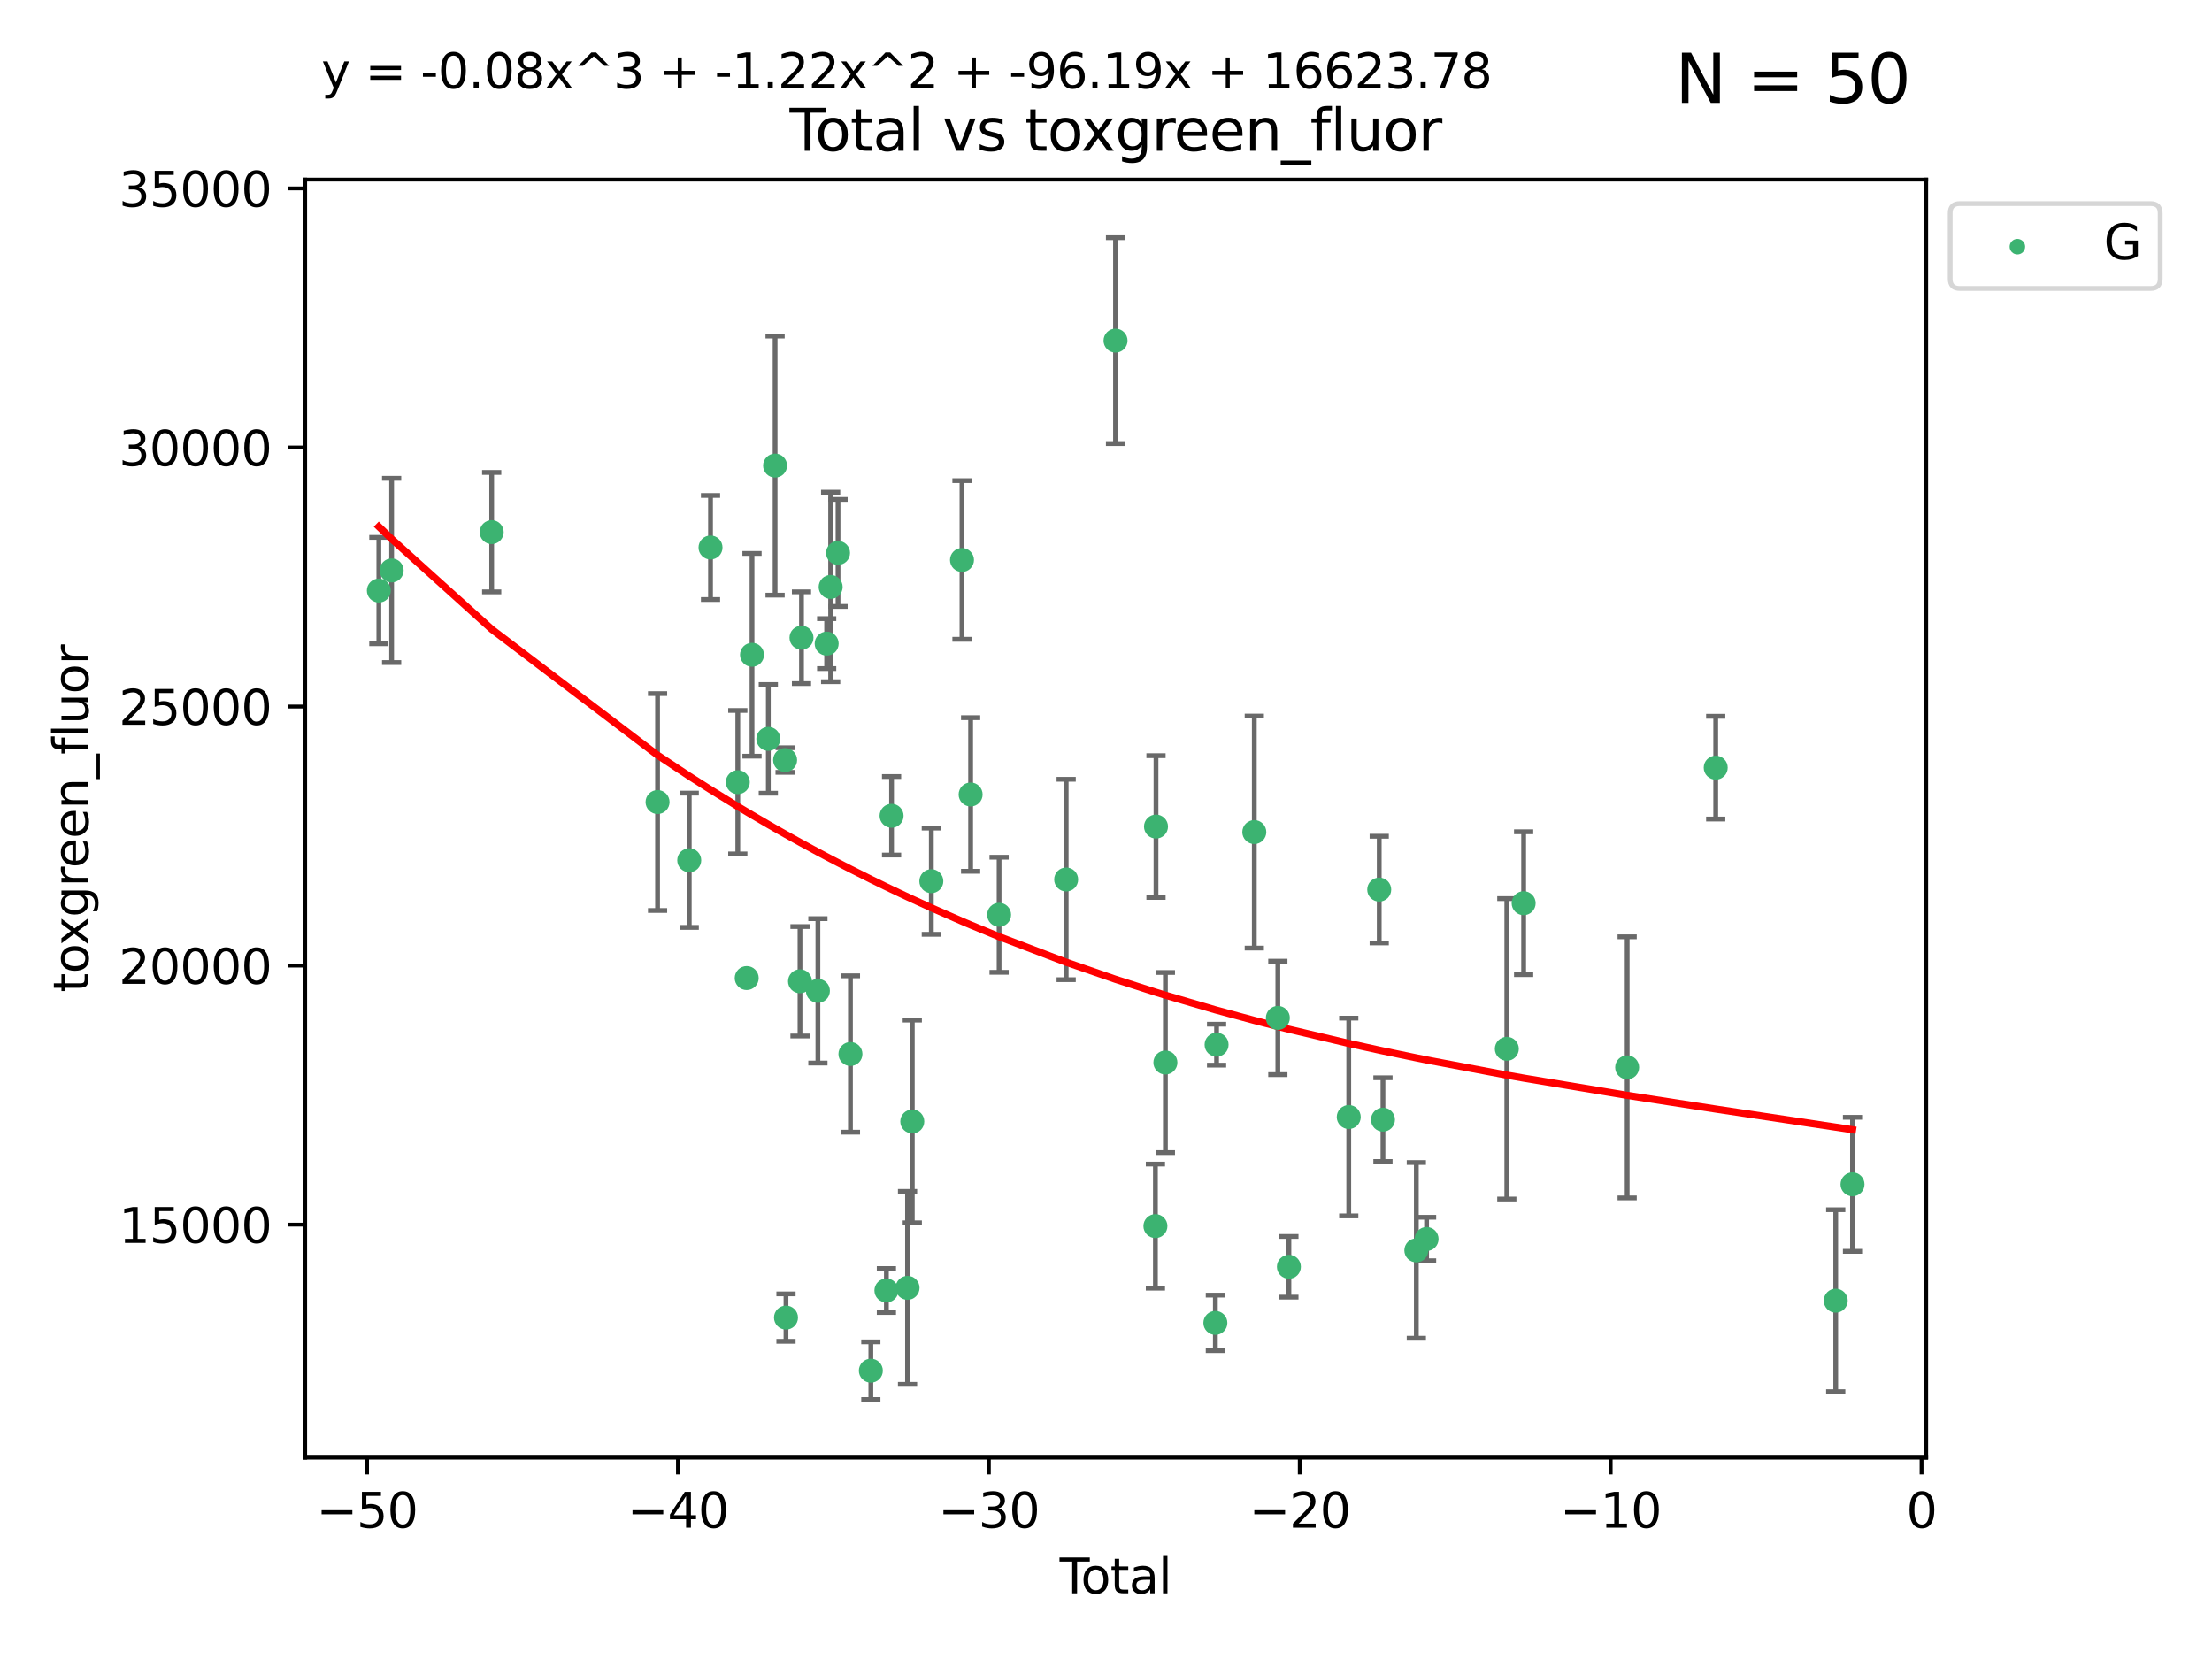<?xml version="1.0" encoding="utf-8" standalone="no"?>
<!DOCTYPE svg PUBLIC "-//W3C//DTD SVG 1.1//EN"
  "http://www.w3.org/Graphics/SVG/1.1/DTD/svg11.dtd">
<svg xmlns:xlink="http://www.w3.org/1999/xlink" width="460.8pt" height="345.6pt" viewBox="0 0 460.8 345.6" xmlns="http://www.w3.org/2000/svg" version="1.1">
 <defs>
  <style type="text/css">*{stroke-linejoin: round; stroke-linecap: butt}</style>
 </defs>
 <g id="figure_1">
  <g id="patch_1">
   <path d="M 0 345.6 
L 460.8 345.6 
L 460.8 0 
L 0 0 
z
" style="fill: #ffffff"/>
  </g>
  <g id="axes_1">
   <g id="patch_2">
    <path d="M 63.571 303.64 
L 401.26 303.64 
L 401.26 37.411 
L 63.571 37.411 
z
" style="fill: #ffffff"/>
   </g>
   <g id="PathCollection_1">
    <defs>
     <path id="me86e39d523" d="M 0 1.118 
C 0.297 1.118 0.581 1 0.791 0.791 
C 1 0.581 1.118 0.297 1.118 0 
C 1.118 -0.297 1 -0.581 0.791 -0.791 
C 0.581 -1 0.297 -1.118 0 -1.118 
C -0.297 -1.118 -0.581 -1 -0.791 -0.791 
C -1 -0.581 -1.118 -0.297 -1.118 0 
C -1.118 0.297 -1 0.581 -0.791 0.791 
C -0.581 1 -0.297 1.118 0 1.118 
z
" style="stroke: #3cb371"/>
    </defs>
    <g clip-path="url(#pab57189015)">
     <use xlink:href="#me86e39d523" x="78.921" y="123.023" style="fill: #3cb371; stroke: #3cb371"/>
     <use xlink:href="#me86e39d523" x="81.585" y="118.831" style="fill: #3cb371; stroke: #3cb371"/>
     <use xlink:href="#me86e39d523" x="102.426" y="110.856" style="fill: #3cb371; stroke: #3cb371"/>
     <use xlink:href="#me86e39d523" x="136.981" y="167.08" style="fill: #3cb371; stroke: #3cb371"/>
     <use xlink:href="#me86e39d523" x="143.58" y="179.208" style="fill: #3cb371; stroke: #3cb371"/>
     <use xlink:href="#me86e39d523" x="148.013" y="114.055" style="fill: #3cb371; stroke: #3cb371"/>
     <use xlink:href="#me86e39d523" x="153.697" y="162.945" style="fill: #3cb371; stroke: #3cb371"/>
     <use xlink:href="#me86e39d523" x="155.551" y="203.747" style="fill: #3cb371; stroke: #3cb371"/>
     <use xlink:href="#me86e39d523" x="156.656" y="136.406" style="fill: #3cb371; stroke: #3cb371"/>
     <use xlink:href="#me86e39d523" x="160.055" y="153.921" style="fill: #3cb371; stroke: #3cb371"/>
     <use xlink:href="#me86e39d523" x="161.465" y="96.991" style="fill: #3cb371; stroke: #3cb371"/>
     <use xlink:href="#me86e39d523" x="163.55" y="158.331" style="fill: #3cb371; stroke: #3cb371"/>
     <use xlink:href="#me86e39d523" x="163.736" y="274.48" style="fill: #3cb371; stroke: #3cb371"/>
     <use xlink:href="#me86e39d523" x="166.655" y="204.42" style="fill: #3cb371; stroke: #3cb371"/>
     <use xlink:href="#me86e39d523" x="166.964" y="132.847" style="fill: #3cb371; stroke: #3cb371"/>
     <use xlink:href="#me86e39d523" x="170.383" y="206.413" style="fill: #3cb371; stroke: #3cb371"/>
     <use xlink:href="#me86e39d523" x="172.208" y="134.076" style="fill: #3cb371; stroke: #3cb371"/>
     <use xlink:href="#me86e39d523" x="173.039" y="122.267" style="fill: #3cb371; stroke: #3cb371"/>
     <use xlink:href="#me86e39d523" x="174.578" y="115.186" style="fill: #3cb371; stroke: #3cb371"/>
     <use xlink:href="#me86e39d523" x="177.162" y="219.568" style="fill: #3cb371; stroke: #3cb371"/>
     <use xlink:href="#me86e39d523" x="181.412" y="285.537" style="fill: #3cb371; stroke: #3cb371"/>
     <use xlink:href="#me86e39d523" x="184.653" y="268.835" style="fill: #3cb371; stroke: #3cb371"/>
     <use xlink:href="#me86e39d523" x="185.73" y="169.942" style="fill: #3cb371; stroke: #3cb371"/>
     <use xlink:href="#me86e39d523" x="189.057" y="268.285" style="fill: #3cb371; stroke: #3cb371"/>
     <use xlink:href="#me86e39d523" x="190.045" y="233.62" style="fill: #3cb371; stroke: #3cb371"/>
     <use xlink:href="#me86e39d523" x="194.01" y="183.568" style="fill: #3cb371; stroke: #3cb371"/>
     <use xlink:href="#me86e39d523" x="200.398" y="116.655" style="fill: #3cb371; stroke: #3cb371"/>
     <use xlink:href="#me86e39d523" x="202.198" y="165.506" style="fill: #3cb371; stroke: #3cb371"/>
     <use xlink:href="#me86e39d523" x="208.13" y="190.563" style="fill: #3cb371; stroke: #3cb371"/>
     <use xlink:href="#me86e39d523" x="222.101" y="183.214" style="fill: #3cb371; stroke: #3cb371"/>
     <use xlink:href="#me86e39d523" x="232.384" y="70.96" style="fill: #3cb371; stroke: #3cb371"/>
     <use xlink:href="#me86e39d523" x="240.693" y="255.42" style="fill: #3cb371; stroke: #3cb371"/>
     <use xlink:href="#me86e39d523" x="240.814" y="172.188" style="fill: #3cb371; stroke: #3cb371"/>
     <use xlink:href="#me86e39d523" x="242.772" y="221.343" style="fill: #3cb371; stroke: #3cb371"/>
     <use xlink:href="#me86e39d523" x="253.181" y="275.581" style="fill: #3cb371; stroke: #3cb371"/>
     <use xlink:href="#me86e39d523" x="253.434" y="217.627" style="fill: #3cb371; stroke: #3cb371"/>
     <use xlink:href="#me86e39d523" x="261.293" y="173.334" style="fill: #3cb371; stroke: #3cb371"/>
     <use xlink:href="#me86e39d523" x="266.199" y="212.048" style="fill: #3cb371; stroke: #3cb371"/>
     <use xlink:href="#me86e39d523" x="268.5" y="263.898" style="fill: #3cb371; stroke: #3cb371"/>
     <use xlink:href="#me86e39d523" x="280.97" y="232.694" style="fill: #3cb371; stroke: #3cb371"/>
     <use xlink:href="#me86e39d523" x="287.318" y="185.317" style="fill: #3cb371; stroke: #3cb371"/>
     <use xlink:href="#me86e39d523" x="288.097" y="233.243" style="fill: #3cb371; stroke: #3cb371"/>
     <use xlink:href="#me86e39d523" x="295.049" y="260.478" style="fill: #3cb371; stroke: #3cb371"/>
     <use xlink:href="#me86e39d523" x="297.183" y="258.107" style="fill: #3cb371; stroke: #3cb371"/>
     <use xlink:href="#me86e39d523" x="313.898" y="218.49" style="fill: #3cb371; stroke: #3cb371"/>
     <use xlink:href="#me86e39d523" x="317.401" y="188.151" style="fill: #3cb371; stroke: #3cb371"/>
     <use xlink:href="#me86e39d523" x="338.967" y="222.351" style="fill: #3cb371; stroke: #3cb371"/>
     <use xlink:href="#me86e39d523" x="357.415" y="159.916" style="fill: #3cb371; stroke: #3cb371"/>
     <use xlink:href="#me86e39d523" x="382.415" y="270.956" style="fill: #3cb371; stroke: #3cb371"/>
     <use xlink:href="#me86e39d523" x="385.911" y="246.715" style="fill: #3cb371; stroke: #3cb371"/>
    </g>
   </g>
   <g id="matplotlib.axis_1">
    <g id="xtick_1">
     <g id="line2d_1">
      <defs>
       <path id="mb9d9570733" d="M 0 0 
L 0 3.5 
" style="stroke: #000000; stroke-width: 0.8"/>
      </defs>
      <g>
       <use xlink:href="#mb9d9570733" x="76.462" y="303.64" style="stroke: #000000; stroke-width: 0.8"/>
      </g>
     </g>
     <g id="text_1">
      <!-- −50 -->
      <g transform="translate(65.909 318.238)scale(0.1 -0.1)">
       <defs>
        <path id="DejaVuSans-2212" d="M 678 2272 
L 4684 2272 
L 4684 1741 
L 678 1741 
L 678 2272 
z
" transform="scale(0.016)"/>
        <path id="DejaVuSans-35" d="M 691 4666 
L 3169 4666 
L 3169 4134 
L 1269 4134 
L 1269 2991 
Q 1406 3038 1543 3061 
Q 1681 3084 1819 3084 
Q 2600 3084 3056 2656 
Q 3513 2228 3513 1497 
Q 3513 744 3044 326 
Q 2575 -91 1722 -91 
Q 1428 -91 1123 -41 
Q 819 9 494 109 
L 494 744 
Q 775 591 1075 516 
Q 1375 441 1709 441 
Q 2250 441 2565 725 
Q 2881 1009 2881 1497 
Q 2881 1984 2565 2268 
Q 2250 2553 1709 2553 
Q 1456 2553 1204 2497 
Q 953 2441 691 2322 
L 691 4666 
z
" transform="scale(0.016)"/>
        <path id="DejaVuSans-30" d="M 2034 4250 
Q 1547 4250 1301 3770 
Q 1056 3291 1056 2328 
Q 1056 1369 1301 889 
Q 1547 409 2034 409 
Q 2525 409 2770 889 
Q 3016 1369 3016 2328 
Q 3016 3291 2770 3770 
Q 2525 4250 2034 4250 
z
M 2034 4750 
Q 2819 4750 3233 4129 
Q 3647 3509 3647 2328 
Q 3647 1150 3233 529 
Q 2819 -91 2034 -91 
Q 1250 -91 836 529 
Q 422 1150 422 2328 
Q 422 3509 836 4129 
Q 1250 4750 2034 4750 
z
" transform="scale(0.016)"/>
       </defs>
       <use xlink:href="#DejaVuSans-2212"/>
       <use xlink:href="#DejaVuSans-35" x="83.789"/>
       <use xlink:href="#DejaVuSans-30" x="147.412"/>
      </g>
     </g>
    </g>
    <g id="xtick_2">
     <g id="line2d_2">
      <g>
       <use xlink:href="#mb9d9570733" x="141.229" y="303.64" style="stroke: #000000; stroke-width: 0.8"/>
      </g>
     </g>
     <g id="text_2">
      <!-- −40 -->
      <g transform="translate(130.676 318.238)scale(0.1 -0.1)">
       <defs>
        <path id="DejaVuSans-34" d="M 2419 4116 
L 825 1625 
L 2419 1625 
L 2419 4116 
z
M 2253 4666 
L 3047 4666 
L 3047 1625 
L 3713 1625 
L 3713 1100 
L 3047 1100 
L 3047 0 
L 2419 0 
L 2419 1100 
L 313 1100 
L 313 1709 
L 2253 4666 
z
" transform="scale(0.016)"/>
       </defs>
       <use xlink:href="#DejaVuSans-2212"/>
       <use xlink:href="#DejaVuSans-34" x="83.789"/>
       <use xlink:href="#DejaVuSans-30" x="147.412"/>
      </g>
     </g>
    </g>
    <g id="xtick_3">
     <g id="line2d_3">
      <g>
       <use xlink:href="#mb9d9570733" x="205.996" y="303.64" style="stroke: #000000; stroke-width: 0.8"/>
      </g>
     </g>
     <g id="text_3">
      <!-- −30 -->
      <g transform="translate(195.444 318.238)scale(0.1 -0.1)">
       <defs>
        <path id="DejaVuSans-33" d="M 2597 2516 
Q 3050 2419 3304 2112 
Q 3559 1806 3559 1356 
Q 3559 666 3084 287 
Q 2609 -91 1734 -91 
Q 1441 -91 1130 -33 
Q 819 25 488 141 
L 488 750 
Q 750 597 1062 519 
Q 1375 441 1716 441 
Q 2309 441 2620 675 
Q 2931 909 2931 1356 
Q 2931 1769 2642 2001 
Q 2353 2234 1838 2234 
L 1294 2234 
L 1294 2753 
L 1863 2753 
Q 2328 2753 2575 2939 
Q 2822 3125 2822 3475 
Q 2822 3834 2567 4026 
Q 2313 4219 1838 4219 
Q 1578 4219 1281 4162 
Q 984 4106 628 3988 
L 628 4550 
Q 988 4650 1302 4700 
Q 1616 4750 1894 4750 
Q 2613 4750 3031 4423 
Q 3450 4097 3450 3541 
Q 3450 3153 3228 2886 
Q 3006 2619 2597 2516 
z
" transform="scale(0.016)"/>
       </defs>
       <use xlink:href="#DejaVuSans-2212"/>
       <use xlink:href="#DejaVuSans-33" x="83.789"/>
       <use xlink:href="#DejaVuSans-30" x="147.412"/>
      </g>
     </g>
    </g>
    <g id="xtick_4">
     <g id="line2d_4">
      <g>
       <use xlink:href="#mb9d9570733" x="270.763" y="303.64" style="stroke: #000000; stroke-width: 0.8"/>
      </g>
     </g>
     <g id="text_4">
      <!-- −20 -->
      <g transform="translate(260.211 318.238)scale(0.1 -0.1)">
       <defs>
        <path id="DejaVuSans-32" d="M 1228 531 
L 3431 531 
L 3431 0 
L 469 0 
L 469 531 
Q 828 903 1448 1529 
Q 2069 2156 2228 2338 
Q 2531 2678 2651 2914 
Q 2772 3150 2772 3378 
Q 2772 3750 2511 3984 
Q 2250 4219 1831 4219 
Q 1534 4219 1204 4116 
Q 875 4013 500 3803 
L 500 4441 
Q 881 4594 1212 4672 
Q 1544 4750 1819 4750 
Q 2544 4750 2975 4387 
Q 3406 4025 3406 3419 
Q 3406 3131 3298 2873 
Q 3191 2616 2906 2266 
Q 2828 2175 2409 1742 
Q 1991 1309 1228 531 
z
" transform="scale(0.016)"/>
       </defs>
       <use xlink:href="#DejaVuSans-2212"/>
       <use xlink:href="#DejaVuSans-32" x="83.789"/>
       <use xlink:href="#DejaVuSans-30" x="147.412"/>
      </g>
     </g>
    </g>
    <g id="xtick_5">
     <g id="line2d_5">
      <g>
       <use xlink:href="#mb9d9570733" x="335.531" y="303.64" style="stroke: #000000; stroke-width: 0.8"/>
      </g>
     </g>
     <g id="text_5">
      <!-- −10 -->
      <g transform="translate(324.978 318.238)scale(0.1 -0.1)">
       <defs>
        <path id="DejaVuSans-31" d="M 794 531 
L 1825 531 
L 1825 4091 
L 703 3866 
L 703 4441 
L 1819 4666 
L 2450 4666 
L 2450 531 
L 3481 531 
L 3481 0 
L 794 0 
L 794 531 
z
" transform="scale(0.016)"/>
       </defs>
       <use xlink:href="#DejaVuSans-2212"/>
       <use xlink:href="#DejaVuSans-31" x="83.789"/>
       <use xlink:href="#DejaVuSans-30" x="147.412"/>
      </g>
     </g>
    </g>
    <g id="xtick_6">
     <g id="line2d_6">
      <g>
       <use xlink:href="#mb9d9570733" x="400.298" y="303.64" style="stroke: #000000; stroke-width: 0.8"/>
      </g>
     </g>
     <g id="text_6">
      <!-- 0 -->
      <g transform="translate(397.117 318.238)scale(0.1 -0.1)">
       <use xlink:href="#DejaVuSans-30"/>
      </g>
     </g>
    </g>
    <g id="text_7">
     <!-- Total -->
     <g transform="translate(220.739 331.917)scale(0.1 -0.1)">
      <defs>
       <path id="DejaVuSans-54" d="M -19 4666 
L 3928 4666 
L 3928 4134 
L 2272 4134 
L 2272 0 
L 1638 0 
L 1638 4134 
L -19 4134 
L -19 4666 
z
" transform="scale(0.016)"/>
       <path id="DejaVuSans-6f" d="M 1959 3097 
Q 1497 3097 1228 2736 
Q 959 2375 959 1747 
Q 959 1119 1226 758 
Q 1494 397 1959 397 
Q 2419 397 2687 759 
Q 2956 1122 2956 1747 
Q 2956 2369 2687 2733 
Q 2419 3097 1959 3097 
z
M 1959 3584 
Q 2709 3584 3137 3096 
Q 3566 2609 3566 1747 
Q 3566 888 3137 398 
Q 2709 -91 1959 -91 
Q 1206 -91 779 398 
Q 353 888 353 1747 
Q 353 2609 779 3096 
Q 1206 3584 1959 3584 
z
" transform="scale(0.016)"/>
       <path id="DejaVuSans-74" d="M 1172 4494 
L 1172 3500 
L 2356 3500 
L 2356 3053 
L 1172 3053 
L 1172 1153 
Q 1172 725 1289 603 
Q 1406 481 1766 481 
L 2356 481 
L 2356 0 
L 1766 0 
Q 1100 0 847 248 
Q 594 497 594 1153 
L 594 3053 
L 172 3053 
L 172 3500 
L 594 3500 
L 594 4494 
L 1172 4494 
z
" transform="scale(0.016)"/>
       <path id="DejaVuSans-61" d="M 2194 1759 
Q 1497 1759 1228 1600 
Q 959 1441 959 1056 
Q 959 750 1161 570 
Q 1363 391 1709 391 
Q 2188 391 2477 730 
Q 2766 1069 2766 1631 
L 2766 1759 
L 2194 1759 
z
M 3341 1997 
L 3341 0 
L 2766 0 
L 2766 531 
Q 2569 213 2275 61 
Q 1981 -91 1556 -91 
Q 1019 -91 701 211 
Q 384 513 384 1019 
Q 384 1609 779 1909 
Q 1175 2209 1959 2209 
L 2766 2209 
L 2766 2266 
Q 2766 2663 2505 2880 
Q 2244 3097 1772 3097 
Q 1472 3097 1187 3025 
Q 903 2953 641 2809 
L 641 3341 
Q 956 3463 1253 3523 
Q 1550 3584 1831 3584 
Q 2591 3584 2966 3190 
Q 3341 2797 3341 1997 
z
" transform="scale(0.016)"/>
       <path id="DejaVuSans-6c" d="M 603 4863 
L 1178 4863 
L 1178 0 
L 603 0 
L 603 4863 
z
" transform="scale(0.016)"/>
      </defs>
      <use xlink:href="#DejaVuSans-54"/>
      <use xlink:href="#DejaVuSans-6f" x="44.084"/>
      <use xlink:href="#DejaVuSans-74" x="105.266"/>
      <use xlink:href="#DejaVuSans-61" x="144.475"/>
      <use xlink:href="#DejaVuSans-6c" x="205.754"/>
     </g>
    </g>
   </g>
   <g id="matplotlib.axis_2">
    <g id="ytick_1">
     <g id="line2d_7">
      <defs>
       <path id="mfbb34db782" d="M 0 0 
L -3.5 0 
" style="stroke: #000000; stroke-width: 0.8"/>
      </defs>
      <g>
       <use xlink:href="#mfbb34db782" x="63.571" y="255.117" style="stroke: #000000; stroke-width: 0.8"/>
      </g>
     </g>
     <g id="text_8">
      <!-- 15000 -->
      <g transform="translate(24.759 258.916)scale(0.1 -0.1)">
       <use xlink:href="#DejaVuSans-31"/>
       <use xlink:href="#DejaVuSans-35" x="63.623"/>
       <use xlink:href="#DejaVuSans-30" x="127.246"/>
       <use xlink:href="#DejaVuSans-30" x="190.869"/>
       <use xlink:href="#DejaVuSans-30" x="254.492"/>
      </g>
     </g>
    </g>
    <g id="ytick_2">
     <g id="line2d_8">
      <g>
       <use xlink:href="#mfbb34db782" x="63.571" y="201.151" style="stroke: #000000; stroke-width: 0.8"/>
      </g>
     </g>
     <g id="text_9">
      <!-- 20000 -->
      <g transform="translate(24.759 204.95)scale(0.1 -0.1)">
       <use xlink:href="#DejaVuSans-32"/>
       <use xlink:href="#DejaVuSans-30" x="63.623"/>
       <use xlink:href="#DejaVuSans-30" x="127.246"/>
       <use xlink:href="#DejaVuSans-30" x="190.869"/>
       <use xlink:href="#DejaVuSans-30" x="254.492"/>
      </g>
     </g>
    </g>
    <g id="ytick_3">
     <g id="line2d_9">
      <g>
       <use xlink:href="#mfbb34db782" x="63.571" y="147.185" style="stroke: #000000; stroke-width: 0.8"/>
      </g>
     </g>
     <g id="text_10">
      <!-- 25000 -->
      <g transform="translate(24.759 150.984)scale(0.1 -0.1)">
       <use xlink:href="#DejaVuSans-32"/>
       <use xlink:href="#DejaVuSans-35" x="63.623"/>
       <use xlink:href="#DejaVuSans-30" x="127.246"/>
       <use xlink:href="#DejaVuSans-30" x="190.869"/>
       <use xlink:href="#DejaVuSans-30" x="254.492"/>
      </g>
     </g>
    </g>
    <g id="ytick_4">
     <g id="line2d_10">
      <g>
       <use xlink:href="#mfbb34db782" x="63.571" y="93.219" style="stroke: #000000; stroke-width: 0.8"/>
      </g>
     </g>
     <g id="text_11">
      <!-- 30000 -->
      <g transform="translate(24.759 97.018)scale(0.1 -0.1)">
       <use xlink:href="#DejaVuSans-33"/>
       <use xlink:href="#DejaVuSans-30" x="63.623"/>
       <use xlink:href="#DejaVuSans-30" x="127.246"/>
       <use xlink:href="#DejaVuSans-30" x="190.869"/>
       <use xlink:href="#DejaVuSans-30" x="254.492"/>
      </g>
     </g>
    </g>
    <g id="ytick_5">
     <g id="line2d_11">
      <g>
       <use xlink:href="#mfbb34db782" x="63.571" y="39.253" style="stroke: #000000; stroke-width: 0.8"/>
      </g>
     </g>
     <g id="text_12">
      <!-- 35000 -->
      <g transform="translate(24.759 43.052)scale(0.1 -0.1)">
       <use xlink:href="#DejaVuSans-33"/>
       <use xlink:href="#DejaVuSans-35" x="63.623"/>
       <use xlink:href="#DejaVuSans-30" x="127.246"/>
       <use xlink:href="#DejaVuSans-30" x="190.869"/>
       <use xlink:href="#DejaVuSans-30" x="254.492"/>
      </g>
     </g>
    </g>
    <g id="text_13">
     <!-- toxgreen_fluor -->
     <g transform="translate(18.401 206.72)rotate(-90)scale(0.1 -0.1)">
      <defs>
       <path id="DejaVuSans-78" d="M 3513 3500 
L 2247 1797 
L 3578 0 
L 2900 0 
L 1881 1375 
L 863 0 
L 184 0 
L 1544 1831 
L 300 3500 
L 978 3500 
L 1906 2253 
L 2834 3500 
L 3513 3500 
z
" transform="scale(0.016)"/>
       <path id="DejaVuSans-67" d="M 2906 1791 
Q 2906 2416 2648 2759 
Q 2391 3103 1925 3103 
Q 1463 3103 1205 2759 
Q 947 2416 947 1791 
Q 947 1169 1205 825 
Q 1463 481 1925 481 
Q 2391 481 2648 825 
Q 2906 1169 2906 1791 
z
M 3481 434 
Q 3481 -459 3084 -895 
Q 2688 -1331 1869 -1331 
Q 1566 -1331 1297 -1286 
Q 1028 -1241 775 -1147 
L 775 -588 
Q 1028 -725 1275 -790 
Q 1522 -856 1778 -856 
Q 2344 -856 2625 -561 
Q 2906 -266 2906 331 
L 2906 616 
Q 2728 306 2450 153 
Q 2172 0 1784 0 
Q 1141 0 747 490 
Q 353 981 353 1791 
Q 353 2603 747 3093 
Q 1141 3584 1784 3584 
Q 2172 3584 2450 3431 
Q 2728 3278 2906 2969 
L 2906 3500 
L 3481 3500 
L 3481 434 
z
" transform="scale(0.016)"/>
       <path id="DejaVuSans-72" d="M 2631 2963 
Q 2534 3019 2420 3045 
Q 2306 3072 2169 3072 
Q 1681 3072 1420 2755 
Q 1159 2438 1159 1844 
L 1159 0 
L 581 0 
L 581 3500 
L 1159 3500 
L 1159 2956 
Q 1341 3275 1631 3429 
Q 1922 3584 2338 3584 
Q 2397 3584 2469 3576 
Q 2541 3569 2628 3553 
L 2631 2963 
z
" transform="scale(0.016)"/>
       <path id="DejaVuSans-65" d="M 3597 1894 
L 3597 1613 
L 953 1613 
Q 991 1019 1311 708 
Q 1631 397 2203 397 
Q 2534 397 2845 478 
Q 3156 559 3463 722 
L 3463 178 
Q 3153 47 2828 -22 
Q 2503 -91 2169 -91 
Q 1331 -91 842 396 
Q 353 884 353 1716 
Q 353 2575 817 3079 
Q 1281 3584 2069 3584 
Q 2775 3584 3186 3129 
Q 3597 2675 3597 1894 
z
M 3022 2063 
Q 3016 2534 2758 2815 
Q 2500 3097 2075 3097 
Q 1594 3097 1305 2825 
Q 1016 2553 972 2059 
L 3022 2063 
z
" transform="scale(0.016)"/>
       <path id="DejaVuSans-6e" d="M 3513 2113 
L 3513 0 
L 2938 0 
L 2938 2094 
Q 2938 2591 2744 2837 
Q 2550 3084 2163 3084 
Q 1697 3084 1428 2787 
Q 1159 2491 1159 1978 
L 1159 0 
L 581 0 
L 581 3500 
L 1159 3500 
L 1159 2956 
Q 1366 3272 1645 3428 
Q 1925 3584 2291 3584 
Q 2894 3584 3203 3211 
Q 3513 2838 3513 2113 
z
" transform="scale(0.016)"/>
       <path id="DejaVuSans-5f" d="M 3263 -1063 
L 3263 -1509 
L -63 -1509 
L -63 -1063 
L 3263 -1063 
z
" transform="scale(0.016)"/>
       <path id="DejaVuSans-66" d="M 2375 4863 
L 2375 4384 
L 1825 4384 
Q 1516 4384 1395 4259 
Q 1275 4134 1275 3809 
L 1275 3500 
L 2222 3500 
L 2222 3053 
L 1275 3053 
L 1275 0 
L 697 0 
L 697 3053 
L 147 3053 
L 147 3500 
L 697 3500 
L 697 3744 
Q 697 4328 969 4595 
Q 1241 4863 1831 4863 
L 2375 4863 
z
" transform="scale(0.016)"/>
       <path id="DejaVuSans-75" d="M 544 1381 
L 544 3500 
L 1119 3500 
L 1119 1403 
Q 1119 906 1312 657 
Q 1506 409 1894 409 
Q 2359 409 2629 706 
Q 2900 1003 2900 1516 
L 2900 3500 
L 3475 3500 
L 3475 0 
L 2900 0 
L 2900 538 
Q 2691 219 2414 64 
Q 2138 -91 1772 -91 
Q 1169 -91 856 284 
Q 544 659 544 1381 
z
M 1991 3584 
L 1991 3584 
z
" transform="scale(0.016)"/>
      </defs>
      <use xlink:href="#DejaVuSans-74"/>
      <use xlink:href="#DejaVuSans-6f" x="39.209"/>
      <use xlink:href="#DejaVuSans-78" x="97.266"/>
      <use xlink:href="#DejaVuSans-67" x="156.445"/>
      <use xlink:href="#DejaVuSans-72" x="219.922"/>
      <use xlink:href="#DejaVuSans-65" x="258.785"/>
      <use xlink:href="#DejaVuSans-65" x="320.309"/>
      <use xlink:href="#DejaVuSans-6e" x="381.832"/>
      <use xlink:href="#DejaVuSans-5f" x="445.211"/>
      <use xlink:href="#DejaVuSans-66" x="495.211"/>
      <use xlink:href="#DejaVuSans-6c" x="530.416"/>
      <use xlink:href="#DejaVuSans-75" x="558.199"/>
      <use xlink:href="#DejaVuSans-6f" x="621.578"/>
      <use xlink:href="#DejaVuSans-72" x="682.76"/>
     </g>
    </g>
   </g>
   <g id="LineCollection_1">
    <path d="M 78.921 134.098 
L 78.921 111.948 
" clip-path="url(#pab57189015)" style="fill: none; stroke: #696969"/>
    <path d="M 81.585 138.019 
L 81.585 99.644 
" clip-path="url(#pab57189015)" style="fill: none; stroke: #696969"/>
    <path d="M 102.426 123.297 
L 102.426 98.415 
" clip-path="url(#pab57189015)" style="fill: none; stroke: #696969"/>
    <path d="M 136.981 189.668 
L 136.981 144.491 
" clip-path="url(#pab57189015)" style="fill: none; stroke: #696969"/>
    <path d="M 143.58 193.193 
L 143.58 165.224 
" clip-path="url(#pab57189015)" style="fill: none; stroke: #696969"/>
    <path d="M 148.013 124.893 
L 148.013 103.217 
" clip-path="url(#pab57189015)" style="fill: none; stroke: #696969"/>
    <path d="M 153.697 177.887 
L 153.697 148.003 
" clip-path="url(#pab57189015)" style="fill: none; stroke: #696969"/>
    <path d="M 155.551 204.554 
L 155.551 202.939 
" clip-path="url(#pab57189015)" style="fill: none; stroke: #696969"/>
    <path d="M 156.656 157.524 
L 156.656 115.289 
" clip-path="url(#pab57189015)" style="fill: none; stroke: #696969"/>
    <path d="M 160.055 165.243 
L 160.055 142.598 
" clip-path="url(#pab57189015)" style="fill: none; stroke: #696969"/>
    <path d="M 161.465 123.977 
L 161.465 70.004 
" clip-path="url(#pab57189015)" style="fill: none; stroke: #696969"/>
    <path d="M 163.55 160.896 
L 163.55 155.765 
" clip-path="url(#pab57189015)" style="fill: none; stroke: #696969"/>
    <path d="M 163.736 279.416 
L 163.736 269.544 
" clip-path="url(#pab57189015)" style="fill: none; stroke: #696969"/>
    <path d="M 166.655 215.823 
L 166.655 193.017 
" clip-path="url(#pab57189015)" style="fill: none; stroke: #696969"/>
    <path d="M 166.964 142.401 
L 166.964 123.293 
" clip-path="url(#pab57189015)" style="fill: none; stroke: #696969"/>
    <path d="M 170.383 221.455 
L 170.383 191.372 
" clip-path="url(#pab57189015)" style="fill: none; stroke: #696969"/>
    <path d="M 172.208 139.275 
L 172.208 128.877 
" clip-path="url(#pab57189015)" style="fill: none; stroke: #696969"/>
    <path d="M 173.039 142.005 
L 173.039 102.53 
" clip-path="url(#pab57189015)" style="fill: none; stroke: #696969"/>
    <path d="M 174.578 126.333 
L 174.578 104.039 
" clip-path="url(#pab57189015)" style="fill: none; stroke: #696969"/>
    <path d="M 177.162 235.855 
L 177.162 203.281 
" clip-path="url(#pab57189015)" style="fill: none; stroke: #696969"/>
    <path d="M 181.412 291.539 
L 181.412 279.535 
" clip-path="url(#pab57189015)" style="fill: none; stroke: #696969"/>
    <path d="M 184.653 273.409 
L 184.653 264.261 
" clip-path="url(#pab57189015)" style="fill: none; stroke: #696969"/>
    <path d="M 185.73 178.121 
L 185.73 161.763 
" clip-path="url(#pab57189015)" style="fill: none; stroke: #696969"/>
    <path d="M 189.057 288.381 
L 189.057 248.189 
" clip-path="url(#pab57189015)" style="fill: none; stroke: #696969"/>
    <path d="M 190.045 254.733 
L 190.045 212.506 
" clip-path="url(#pab57189015)" style="fill: none; stroke: #696969"/>
    <path d="M 194.01 194.629 
L 194.01 172.507 
" clip-path="url(#pab57189015)" style="fill: none; stroke: #696969"/>
    <path d="M 200.398 133.179 
L 200.398 100.131 
" clip-path="url(#pab57189015)" style="fill: none; stroke: #696969"/>
    <path d="M 202.198 181.504 
L 202.198 149.508 
" clip-path="url(#pab57189015)" style="fill: none; stroke: #696969"/>
    <path d="M 208.13 202.552 
L 208.13 178.574 
" clip-path="url(#pab57189015)" style="fill: none; stroke: #696969"/>
    <path d="M 222.101 204.084 
L 222.101 162.343 
" clip-path="url(#pab57189015)" style="fill: none; stroke: #696969"/>
    <path d="M 232.384 92.408 
L 232.384 49.513 
" clip-path="url(#pab57189015)" style="fill: none; stroke: #696969"/>
    <path d="M 240.693 268.344 
L 240.693 242.496 
" clip-path="url(#pab57189015)" style="fill: none; stroke: #696969"/>
    <path d="M 240.814 186.954 
L 240.814 157.422 
" clip-path="url(#pab57189015)" style="fill: none; stroke: #696969"/>
    <path d="M 242.772 240.101 
L 242.772 202.585 
" clip-path="url(#pab57189015)" style="fill: none; stroke: #696969"/>
    <path d="M 253.181 281.358 
L 253.181 269.803 
" clip-path="url(#pab57189015)" style="fill: none; stroke: #696969"/>
    <path d="M 253.434 221.893 
L 253.434 213.36 
" clip-path="url(#pab57189015)" style="fill: none; stroke: #696969"/>
    <path d="M 261.293 197.495 
L 261.293 149.174 
" clip-path="url(#pab57189015)" style="fill: none; stroke: #696969"/>
    <path d="M 266.199 223.862 
L 266.199 200.234 
" clip-path="url(#pab57189015)" style="fill: none; stroke: #696969"/>
    <path d="M 268.5 270.221 
L 268.5 257.576 
" clip-path="url(#pab57189015)" style="fill: none; stroke: #696969"/>
    <path d="M 280.97 253.293 
L 280.97 212.095 
" clip-path="url(#pab57189015)" style="fill: none; stroke: #696969"/>
    <path d="M 287.318 196.426 
L 287.318 174.207 
" clip-path="url(#pab57189015)" style="fill: none; stroke: #696969"/>
    <path d="M 288.097 241.965 
L 288.097 224.522 
" clip-path="url(#pab57189015)" style="fill: none; stroke: #696969"/>
    <path d="M 295.049 278.777 
L 295.049 242.178 
" clip-path="url(#pab57189015)" style="fill: none; stroke: #696969"/>
    <path d="M 297.183 262.636 
L 297.183 253.579 
" clip-path="url(#pab57189015)" style="fill: none; stroke: #696969"/>
    <path d="M 313.898 249.783 
L 313.898 187.196 
" clip-path="url(#pab57189015)" style="fill: none; stroke: #696969"/>
    <path d="M 317.401 203.028 
L 317.401 173.274 
" clip-path="url(#pab57189015)" style="fill: none; stroke: #696969"/>
    <path d="M 338.967 249.553 
L 338.967 195.149 
" clip-path="url(#pab57189015)" style="fill: none; stroke: #696969"/>
    <path d="M 357.415 170.619 
L 357.415 149.213 
" clip-path="url(#pab57189015)" style="fill: none; stroke: #696969"/>
    <path d="M 382.415 289.909 
L 382.415 252.004 
" clip-path="url(#pab57189015)" style="fill: none; stroke: #696969"/>
    <path d="M 385.911 260.677 
L 385.911 232.752 
" clip-path="url(#pab57189015)" style="fill: none; stroke: #696969"/>
   </g>
   <g id="line2d_12">
    <defs>
     <path id="mcc81ff4b50" d="M 2 0 
L -2 -0 
" style="stroke: #696969"/>
    </defs>
    <g clip-path="url(#pab57189015)">
     <use xlink:href="#mcc81ff4b50" x="78.921" y="134.098" style="fill: #696969; stroke: #696969"/>
     <use xlink:href="#mcc81ff4b50" x="81.585" y="138.019" style="fill: #696969; stroke: #696969"/>
     <use xlink:href="#mcc81ff4b50" x="102.426" y="123.297" style="fill: #696969; stroke: #696969"/>
     <use xlink:href="#mcc81ff4b50" x="136.981" y="189.668" style="fill: #696969; stroke: #696969"/>
     <use xlink:href="#mcc81ff4b50" x="143.58" y="193.193" style="fill: #696969; stroke: #696969"/>
     <use xlink:href="#mcc81ff4b50" x="148.013" y="124.893" style="fill: #696969; stroke: #696969"/>
     <use xlink:href="#mcc81ff4b50" x="153.697" y="177.887" style="fill: #696969; stroke: #696969"/>
     <use xlink:href="#mcc81ff4b50" x="155.551" y="204.554" style="fill: #696969; stroke: #696969"/>
     <use xlink:href="#mcc81ff4b50" x="156.656" y="157.524" style="fill: #696969; stroke: #696969"/>
     <use xlink:href="#mcc81ff4b50" x="160.055" y="165.243" style="fill: #696969; stroke: #696969"/>
     <use xlink:href="#mcc81ff4b50" x="161.465" y="123.977" style="fill: #696969; stroke: #696969"/>
     <use xlink:href="#mcc81ff4b50" x="163.55" y="160.896" style="fill: #696969; stroke: #696969"/>
     <use xlink:href="#mcc81ff4b50" x="163.736" y="279.416" style="fill: #696969; stroke: #696969"/>
     <use xlink:href="#mcc81ff4b50" x="166.655" y="215.823" style="fill: #696969; stroke: #696969"/>
     <use xlink:href="#mcc81ff4b50" x="166.964" y="142.401" style="fill: #696969; stroke: #696969"/>
     <use xlink:href="#mcc81ff4b50" x="170.383" y="221.455" style="fill: #696969; stroke: #696969"/>
     <use xlink:href="#mcc81ff4b50" x="172.208" y="139.275" style="fill: #696969; stroke: #696969"/>
     <use xlink:href="#mcc81ff4b50" x="173.039" y="142.005" style="fill: #696969; stroke: #696969"/>
     <use xlink:href="#mcc81ff4b50" x="174.578" y="126.333" style="fill: #696969; stroke: #696969"/>
     <use xlink:href="#mcc81ff4b50" x="177.162" y="235.855" style="fill: #696969; stroke: #696969"/>
     <use xlink:href="#mcc81ff4b50" x="181.412" y="291.539" style="fill: #696969; stroke: #696969"/>
     <use xlink:href="#mcc81ff4b50" x="184.653" y="273.409" style="fill: #696969; stroke: #696969"/>
     <use xlink:href="#mcc81ff4b50" x="185.73" y="178.121" style="fill: #696969; stroke: #696969"/>
     <use xlink:href="#mcc81ff4b50" x="189.057" y="288.381" style="fill: #696969; stroke: #696969"/>
     <use xlink:href="#mcc81ff4b50" x="190.045" y="254.733" style="fill: #696969; stroke: #696969"/>
     <use xlink:href="#mcc81ff4b50" x="194.01" y="194.629" style="fill: #696969; stroke: #696969"/>
     <use xlink:href="#mcc81ff4b50" x="200.398" y="133.179" style="fill: #696969; stroke: #696969"/>
     <use xlink:href="#mcc81ff4b50" x="202.198" y="181.504" style="fill: #696969; stroke: #696969"/>
     <use xlink:href="#mcc81ff4b50" x="208.13" y="202.552" style="fill: #696969; stroke: #696969"/>
     <use xlink:href="#mcc81ff4b50" x="222.101" y="204.084" style="fill: #696969; stroke: #696969"/>
     <use xlink:href="#mcc81ff4b50" x="232.384" y="92.408" style="fill: #696969; stroke: #696969"/>
     <use xlink:href="#mcc81ff4b50" x="240.693" y="268.344" style="fill: #696969; stroke: #696969"/>
     <use xlink:href="#mcc81ff4b50" x="240.814" y="186.954" style="fill: #696969; stroke: #696969"/>
     <use xlink:href="#mcc81ff4b50" x="242.772" y="240.101" style="fill: #696969; stroke: #696969"/>
     <use xlink:href="#mcc81ff4b50" x="253.181" y="281.358" style="fill: #696969; stroke: #696969"/>
     <use xlink:href="#mcc81ff4b50" x="253.434" y="221.893" style="fill: #696969; stroke: #696969"/>
     <use xlink:href="#mcc81ff4b50" x="261.293" y="197.495" style="fill: #696969; stroke: #696969"/>
     <use xlink:href="#mcc81ff4b50" x="266.199" y="223.862" style="fill: #696969; stroke: #696969"/>
     <use xlink:href="#mcc81ff4b50" x="268.5" y="270.221" style="fill: #696969; stroke: #696969"/>
     <use xlink:href="#mcc81ff4b50" x="280.97" y="253.293" style="fill: #696969; stroke: #696969"/>
     <use xlink:href="#mcc81ff4b50" x="287.318" y="196.426" style="fill: #696969; stroke: #696969"/>
     <use xlink:href="#mcc81ff4b50" x="288.097" y="241.965" style="fill: #696969; stroke: #696969"/>
     <use xlink:href="#mcc81ff4b50" x="295.049" y="278.777" style="fill: #696969; stroke: #696969"/>
     <use xlink:href="#mcc81ff4b50" x="297.183" y="262.636" style="fill: #696969; stroke: #696969"/>
     <use xlink:href="#mcc81ff4b50" x="313.898" y="249.783" style="fill: #696969; stroke: #696969"/>
     <use xlink:href="#mcc81ff4b50" x="317.401" y="203.028" style="fill: #696969; stroke: #696969"/>
     <use xlink:href="#mcc81ff4b50" x="338.967" y="249.553" style="fill: #696969; stroke: #696969"/>
     <use xlink:href="#mcc81ff4b50" x="357.415" y="170.619" style="fill: #696969; stroke: #696969"/>
     <use xlink:href="#mcc81ff4b50" x="382.415" y="289.909" style="fill: #696969; stroke: #696969"/>
     <use xlink:href="#mcc81ff4b50" x="385.911" y="260.677" style="fill: #696969; stroke: #696969"/>
    </g>
   </g>
   <g id="line2d_13">
    <g clip-path="url(#pab57189015)">
     <use xlink:href="#mcc81ff4b50" x="78.921" y="111.948" style="fill: #696969; stroke: #696969"/>
     <use xlink:href="#mcc81ff4b50" x="81.585" y="99.644" style="fill: #696969; stroke: #696969"/>
     <use xlink:href="#mcc81ff4b50" x="102.426" y="98.415" style="fill: #696969; stroke: #696969"/>
     <use xlink:href="#mcc81ff4b50" x="136.981" y="144.491" style="fill: #696969; stroke: #696969"/>
     <use xlink:href="#mcc81ff4b50" x="143.58" y="165.224" style="fill: #696969; stroke: #696969"/>
     <use xlink:href="#mcc81ff4b50" x="148.013" y="103.217" style="fill: #696969; stroke: #696969"/>
     <use xlink:href="#mcc81ff4b50" x="153.697" y="148.003" style="fill: #696969; stroke: #696969"/>
     <use xlink:href="#mcc81ff4b50" x="155.551" y="202.939" style="fill: #696969; stroke: #696969"/>
     <use xlink:href="#mcc81ff4b50" x="156.656" y="115.289" style="fill: #696969; stroke: #696969"/>
     <use xlink:href="#mcc81ff4b50" x="160.055" y="142.598" style="fill: #696969; stroke: #696969"/>
     <use xlink:href="#mcc81ff4b50" x="161.465" y="70.004" style="fill: #696969; stroke: #696969"/>
     <use xlink:href="#mcc81ff4b50" x="163.55" y="155.765" style="fill: #696969; stroke: #696969"/>
     <use xlink:href="#mcc81ff4b50" x="163.736" y="269.544" style="fill: #696969; stroke: #696969"/>
     <use xlink:href="#mcc81ff4b50" x="166.655" y="193.017" style="fill: #696969; stroke: #696969"/>
     <use xlink:href="#mcc81ff4b50" x="166.964" y="123.293" style="fill: #696969; stroke: #696969"/>
     <use xlink:href="#mcc81ff4b50" x="170.383" y="191.372" style="fill: #696969; stroke: #696969"/>
     <use xlink:href="#mcc81ff4b50" x="172.208" y="128.877" style="fill: #696969; stroke: #696969"/>
     <use xlink:href="#mcc81ff4b50" x="173.039" y="102.53" style="fill: #696969; stroke: #696969"/>
     <use xlink:href="#mcc81ff4b50" x="174.578" y="104.039" style="fill: #696969; stroke: #696969"/>
     <use xlink:href="#mcc81ff4b50" x="177.162" y="203.281" style="fill: #696969; stroke: #696969"/>
     <use xlink:href="#mcc81ff4b50" x="181.412" y="279.535" style="fill: #696969; stroke: #696969"/>
     <use xlink:href="#mcc81ff4b50" x="184.653" y="264.261" style="fill: #696969; stroke: #696969"/>
     <use xlink:href="#mcc81ff4b50" x="185.73" y="161.763" style="fill: #696969; stroke: #696969"/>
     <use xlink:href="#mcc81ff4b50" x="189.057" y="248.189" style="fill: #696969; stroke: #696969"/>
     <use xlink:href="#mcc81ff4b50" x="190.045" y="212.506" style="fill: #696969; stroke: #696969"/>
     <use xlink:href="#mcc81ff4b50" x="194.01" y="172.507" style="fill: #696969; stroke: #696969"/>
     <use xlink:href="#mcc81ff4b50" x="200.398" y="100.131" style="fill: #696969; stroke: #696969"/>
     <use xlink:href="#mcc81ff4b50" x="202.198" y="149.508" style="fill: #696969; stroke: #696969"/>
     <use xlink:href="#mcc81ff4b50" x="208.13" y="178.574" style="fill: #696969; stroke: #696969"/>
     <use xlink:href="#mcc81ff4b50" x="222.101" y="162.343" style="fill: #696969; stroke: #696969"/>
     <use xlink:href="#mcc81ff4b50" x="232.384" y="49.513" style="fill: #696969; stroke: #696969"/>
     <use xlink:href="#mcc81ff4b50" x="240.693" y="242.496" style="fill: #696969; stroke: #696969"/>
     <use xlink:href="#mcc81ff4b50" x="240.814" y="157.422" style="fill: #696969; stroke: #696969"/>
     <use xlink:href="#mcc81ff4b50" x="242.772" y="202.585" style="fill: #696969; stroke: #696969"/>
     <use xlink:href="#mcc81ff4b50" x="253.181" y="269.803" style="fill: #696969; stroke: #696969"/>
     <use xlink:href="#mcc81ff4b50" x="253.434" y="213.36" style="fill: #696969; stroke: #696969"/>
     <use xlink:href="#mcc81ff4b50" x="261.293" y="149.174" style="fill: #696969; stroke: #696969"/>
     <use xlink:href="#mcc81ff4b50" x="266.199" y="200.234" style="fill: #696969; stroke: #696969"/>
     <use xlink:href="#mcc81ff4b50" x="268.5" y="257.576" style="fill: #696969; stroke: #696969"/>
     <use xlink:href="#mcc81ff4b50" x="280.97" y="212.095" style="fill: #696969; stroke: #696969"/>
     <use xlink:href="#mcc81ff4b50" x="287.318" y="174.207" style="fill: #696969; stroke: #696969"/>
     <use xlink:href="#mcc81ff4b50" x="288.097" y="224.522" style="fill: #696969; stroke: #696969"/>
     <use xlink:href="#mcc81ff4b50" x="295.049" y="242.178" style="fill: #696969; stroke: #696969"/>
     <use xlink:href="#mcc81ff4b50" x="297.183" y="253.579" style="fill: #696969; stroke: #696969"/>
     <use xlink:href="#mcc81ff4b50" x="313.898" y="187.196" style="fill: #696969; stroke: #696969"/>
     <use xlink:href="#mcc81ff4b50" x="317.401" y="173.274" style="fill: #696969; stroke: #696969"/>
     <use xlink:href="#mcc81ff4b50" x="338.967" y="195.149" style="fill: #696969; stroke: #696969"/>
     <use xlink:href="#mcc81ff4b50" x="357.415" y="149.213" style="fill: #696969; stroke: #696969"/>
     <use xlink:href="#mcc81ff4b50" x="382.415" y="252.004" style="fill: #696969; stroke: #696969"/>
     <use xlink:href="#mcc81ff4b50" x="385.911" y="232.752" style="fill: #696969; stroke: #696969"/>
    </g>
   </g>
   <g id="line2d_14">
    <path d="M 78.921 109.715 
L 81.585 112.29 
L 102.426 131.078 
L 136.981 157.311 
L 143.58 161.678 
L 148.013 164.503 
L 153.697 168.002 
L 155.551 169.113 
L 156.656 169.768 
L 160.055 171.753 
L 161.465 172.563 
L 163.55 173.745 
L 163.736 173.849 
L 166.655 175.472 
L 166.964 175.642 
L 170.383 177.497 
L 172.208 178.468 
L 173.039 178.906 
L 174.578 179.71 
L 177.162 181.039 
L 181.412 183.172 
L 184.653 184.754 
L 185.73 185.271 
L 189.057 186.842 
L 190.045 187.301 
L 194.01 189.11 
L 200.398 191.91 
L 202.198 192.674 
L 208.13 195.119 
L 222.101 200.447 
L 232.384 204.007 
L 240.693 206.676 
L 240.814 206.714 
L 242.772 207.316 
L 253.181 210.365 
L 253.434 210.436 
L 261.293 212.57 
L 266.199 213.835 
L 268.5 214.412 
L 280.97 217.363 
L 287.318 218.76 
L 288.097 218.927 
L 295.049 220.375 
L 297.183 220.805 
L 313.898 223.97 
L 317.401 224.592 
L 338.967 228.184 
L 357.415 231.036 
L 382.415 234.806 
L 385.911 235.34 
" clip-path="url(#pab57189015)" style="fill: none; stroke: #ff0000; stroke-width: 1.5; stroke-linecap: square"/>
   </g>
   <g id="line2d_15">
    <defs>
     <path id="mc12cb7ca37" d="M 0 2 
C 0.53 2 1.039 1.789 1.414 1.414 
C 1.789 1.039 2 0.53 2 0 
C 2 -0.53 1.789 -1.039 1.414 -1.414 
C 1.039 -1.789 0.53 -2 0 -2 
C -0.53 -2 -1.039 -1.789 -1.414 -1.414 
C -1.789 -1.039 -2 -0.53 -2 0 
C -2 0.53 -1.789 1.039 -1.414 1.414 
C -1.039 1.789 -0.53 2 0 2 
z
" style="stroke: #3cb371"/>
    </defs>
    <g clip-path="url(#pab57189015)">
     <use xlink:href="#mc12cb7ca37" x="78.921" y="123.023" style="fill: #3cb371; stroke: #3cb371"/>
     <use xlink:href="#mc12cb7ca37" x="81.585" y="118.831" style="fill: #3cb371; stroke: #3cb371"/>
     <use xlink:href="#mc12cb7ca37" x="102.426" y="110.856" style="fill: #3cb371; stroke: #3cb371"/>
     <use xlink:href="#mc12cb7ca37" x="136.981" y="167.08" style="fill: #3cb371; stroke: #3cb371"/>
     <use xlink:href="#mc12cb7ca37" x="143.58" y="179.208" style="fill: #3cb371; stroke: #3cb371"/>
     <use xlink:href="#mc12cb7ca37" x="148.013" y="114.055" style="fill: #3cb371; stroke: #3cb371"/>
     <use xlink:href="#mc12cb7ca37" x="153.697" y="162.945" style="fill: #3cb371; stroke: #3cb371"/>
     <use xlink:href="#mc12cb7ca37" x="155.551" y="203.747" style="fill: #3cb371; stroke: #3cb371"/>
     <use xlink:href="#mc12cb7ca37" x="156.656" y="136.406" style="fill: #3cb371; stroke: #3cb371"/>
     <use xlink:href="#mc12cb7ca37" x="160.055" y="153.921" style="fill: #3cb371; stroke: #3cb371"/>
     <use xlink:href="#mc12cb7ca37" x="161.465" y="96.991" style="fill: #3cb371; stroke: #3cb371"/>
     <use xlink:href="#mc12cb7ca37" x="163.55" y="158.331" style="fill: #3cb371; stroke: #3cb371"/>
     <use xlink:href="#mc12cb7ca37" x="163.736" y="274.48" style="fill: #3cb371; stroke: #3cb371"/>
     <use xlink:href="#mc12cb7ca37" x="166.655" y="204.42" style="fill: #3cb371; stroke: #3cb371"/>
     <use xlink:href="#mc12cb7ca37" x="166.964" y="132.847" style="fill: #3cb371; stroke: #3cb371"/>
     <use xlink:href="#mc12cb7ca37" x="170.383" y="206.413" style="fill: #3cb371; stroke: #3cb371"/>
     <use xlink:href="#mc12cb7ca37" x="172.208" y="134.076" style="fill: #3cb371; stroke: #3cb371"/>
     <use xlink:href="#mc12cb7ca37" x="173.039" y="122.267" style="fill: #3cb371; stroke: #3cb371"/>
     <use xlink:href="#mc12cb7ca37" x="174.578" y="115.186" style="fill: #3cb371; stroke: #3cb371"/>
     <use xlink:href="#mc12cb7ca37" x="177.162" y="219.568" style="fill: #3cb371; stroke: #3cb371"/>
     <use xlink:href="#mc12cb7ca37" x="181.412" y="285.537" style="fill: #3cb371; stroke: #3cb371"/>
     <use xlink:href="#mc12cb7ca37" x="184.653" y="268.835" style="fill: #3cb371; stroke: #3cb371"/>
     <use xlink:href="#mc12cb7ca37" x="185.73" y="169.942" style="fill: #3cb371; stroke: #3cb371"/>
     <use xlink:href="#mc12cb7ca37" x="189.057" y="268.285" style="fill: #3cb371; stroke: #3cb371"/>
     <use xlink:href="#mc12cb7ca37" x="190.045" y="233.62" style="fill: #3cb371; stroke: #3cb371"/>
     <use xlink:href="#mc12cb7ca37" x="194.01" y="183.568" style="fill: #3cb371; stroke: #3cb371"/>
     <use xlink:href="#mc12cb7ca37" x="200.398" y="116.655" style="fill: #3cb371; stroke: #3cb371"/>
     <use xlink:href="#mc12cb7ca37" x="202.198" y="165.506" style="fill: #3cb371; stroke: #3cb371"/>
     <use xlink:href="#mc12cb7ca37" x="208.13" y="190.563" style="fill: #3cb371; stroke: #3cb371"/>
     <use xlink:href="#mc12cb7ca37" x="222.101" y="183.214" style="fill: #3cb371; stroke: #3cb371"/>
     <use xlink:href="#mc12cb7ca37" x="232.384" y="70.96" style="fill: #3cb371; stroke: #3cb371"/>
     <use xlink:href="#mc12cb7ca37" x="240.693" y="255.42" style="fill: #3cb371; stroke: #3cb371"/>
     <use xlink:href="#mc12cb7ca37" x="240.814" y="172.188" style="fill: #3cb371; stroke: #3cb371"/>
     <use xlink:href="#mc12cb7ca37" x="242.772" y="221.343" style="fill: #3cb371; stroke: #3cb371"/>
     <use xlink:href="#mc12cb7ca37" x="253.181" y="275.581" style="fill: #3cb371; stroke: #3cb371"/>
     <use xlink:href="#mc12cb7ca37" x="253.434" y="217.627" style="fill: #3cb371; stroke: #3cb371"/>
     <use xlink:href="#mc12cb7ca37" x="261.293" y="173.334" style="fill: #3cb371; stroke: #3cb371"/>
     <use xlink:href="#mc12cb7ca37" x="266.199" y="212.048" style="fill: #3cb371; stroke: #3cb371"/>
     <use xlink:href="#mc12cb7ca37" x="268.5" y="263.898" style="fill: #3cb371; stroke: #3cb371"/>
     <use xlink:href="#mc12cb7ca37" x="280.97" y="232.694" style="fill: #3cb371; stroke: #3cb371"/>
     <use xlink:href="#mc12cb7ca37" x="287.318" y="185.317" style="fill: #3cb371; stroke: #3cb371"/>
     <use xlink:href="#mc12cb7ca37" x="288.097" y="233.243" style="fill: #3cb371; stroke: #3cb371"/>
     <use xlink:href="#mc12cb7ca37" x="295.049" y="260.478" style="fill: #3cb371; stroke: #3cb371"/>
     <use xlink:href="#mc12cb7ca37" x="297.183" y="258.107" style="fill: #3cb371; stroke: #3cb371"/>
     <use xlink:href="#mc12cb7ca37" x="313.898" y="218.49" style="fill: #3cb371; stroke: #3cb371"/>
     <use xlink:href="#mc12cb7ca37" x="317.401" y="188.151" style="fill: #3cb371; stroke: #3cb371"/>
     <use xlink:href="#mc12cb7ca37" x="338.967" y="222.351" style="fill: #3cb371; stroke: #3cb371"/>
     <use xlink:href="#mc12cb7ca37" x="357.415" y="159.916" style="fill: #3cb371; stroke: #3cb371"/>
     <use xlink:href="#mc12cb7ca37" x="382.415" y="270.956" style="fill: #3cb371; stroke: #3cb371"/>
     <use xlink:href="#mc12cb7ca37" x="385.911" y="246.715" style="fill: #3cb371; stroke: #3cb371"/>
    </g>
   </g>
   <g id="patch_3">
    <path d="M 63.571 303.64 
L 63.571 37.411 
" style="fill: none; stroke: #000000; stroke-width: 0.8; stroke-linejoin: miter; stroke-linecap: square"/>
   </g>
   <g id="patch_4">
    <path d="M 401.26 303.64 
L 401.26 37.411 
" style="fill: none; stroke: #000000; stroke-width: 0.8; stroke-linejoin: miter; stroke-linecap: square"/>
   </g>
   <g id="patch_5">
    <path d="M 63.571 303.64 
L 401.26 303.64 
" style="fill: none; stroke: #000000; stroke-width: 0.8; stroke-linejoin: miter; stroke-linecap: square"/>
   </g>
   <g id="patch_6">
    <path d="M 63.571 37.411 
L 401.26 37.411 
" style="fill: none; stroke: #000000; stroke-width: 0.8; stroke-linejoin: miter; stroke-linecap: square"/>
   </g>
   <g id="text_14">
    <!-- N = 50 -->
    <g transform="translate(348.964 21.426)scale(0.14 -0.14)">
     <defs>
      <path id="DejaVuSans-4e" d="M 628 4666 
L 1478 4666 
L 3547 763 
L 3547 4666 
L 4159 4666 
L 4159 0 
L 3309 0 
L 1241 3903 
L 1241 0 
L 628 0 
L 628 4666 
z
" transform="scale(0.016)"/>
      <path id="DejaVuSans-20" transform="scale(0.016)"/>
      <path id="DejaVuSans-3d" d="M 678 2906 
L 4684 2906 
L 4684 2381 
L 678 2381 
L 678 2906 
z
M 678 1631 
L 4684 1631 
L 4684 1100 
L 678 1100 
L 678 1631 
z
" transform="scale(0.016)"/>
     </defs>
     <use xlink:href="#DejaVuSans-4e"/>
     <use xlink:href="#DejaVuSans-20" x="74.805"/>
     <use xlink:href="#DejaVuSans-3d" x="106.592"/>
     <use xlink:href="#DejaVuSans-20" x="190.381"/>
     <use xlink:href="#DejaVuSans-35" x="222.168"/>
     <use xlink:href="#DejaVuSans-30" x="285.791"/>
    </g>
   </g>
   <g id="text_15">
    <!-- y = -0.08x^3 + -1.22x^2 + -96.19x + 16623.78 -->
    <g transform="translate(66.948 18.387)scale(0.1 -0.1)">
     <defs>
      <path id="DejaVuSans-79" d="M 2059 -325 
Q 1816 -950 1584 -1140 
Q 1353 -1331 966 -1331 
L 506 -1331 
L 506 -850 
L 844 -850 
Q 1081 -850 1212 -737 
Q 1344 -625 1503 -206 
L 1606 56 
L 191 3500 
L 800 3500 
L 1894 763 
L 2988 3500 
L 3597 3500 
L 2059 -325 
z
" transform="scale(0.016)"/>
      <path id="DejaVuSans-2d" d="M 313 2009 
L 1997 2009 
L 1997 1497 
L 313 1497 
L 313 2009 
z
" transform="scale(0.016)"/>
      <path id="DejaVuSans-2e" d="M 684 794 
L 1344 794 
L 1344 0 
L 684 0 
L 684 794 
z
" transform="scale(0.016)"/>
      <path id="DejaVuSans-38" d="M 2034 2216 
Q 1584 2216 1326 1975 
Q 1069 1734 1069 1313 
Q 1069 891 1326 650 
Q 1584 409 2034 409 
Q 2484 409 2743 651 
Q 3003 894 3003 1313 
Q 3003 1734 2745 1975 
Q 2488 2216 2034 2216 
z
M 1403 2484 
Q 997 2584 770 2862 
Q 544 3141 544 3541 
Q 544 4100 942 4425 
Q 1341 4750 2034 4750 
Q 2731 4750 3128 4425 
Q 3525 4100 3525 3541 
Q 3525 3141 3298 2862 
Q 3072 2584 2669 2484 
Q 3125 2378 3379 2068 
Q 3634 1759 3634 1313 
Q 3634 634 3220 271 
Q 2806 -91 2034 -91 
Q 1263 -91 848 271 
Q 434 634 434 1313 
Q 434 1759 690 2068 
Q 947 2378 1403 2484 
z
M 1172 3481 
Q 1172 3119 1398 2916 
Q 1625 2713 2034 2713 
Q 2441 2713 2670 2916 
Q 2900 3119 2900 3481 
Q 2900 3844 2670 4047 
Q 2441 4250 2034 4250 
Q 1625 4250 1398 4047 
Q 1172 3844 1172 3481 
z
" transform="scale(0.016)"/>
      <path id="DejaVuSans-5e" d="M 2988 4666 
L 4684 2925 
L 4056 2925 
L 2681 4159 
L 1306 2925 
L 678 2925 
L 2375 4666 
L 2988 4666 
z
" transform="scale(0.016)"/>
      <path id="DejaVuSans-2b" d="M 2944 4013 
L 2944 2272 
L 4684 2272 
L 4684 1741 
L 2944 1741 
L 2944 0 
L 2419 0 
L 2419 1741 
L 678 1741 
L 678 2272 
L 2419 2272 
L 2419 4013 
L 2944 4013 
z
" transform="scale(0.016)"/>
      <path id="DejaVuSans-39" d="M 703 97 
L 703 672 
Q 941 559 1184 500 
Q 1428 441 1663 441 
Q 2288 441 2617 861 
Q 2947 1281 2994 2138 
Q 2813 1869 2534 1725 
Q 2256 1581 1919 1581 
Q 1219 1581 811 2004 
Q 403 2428 403 3163 
Q 403 3881 828 4315 
Q 1253 4750 1959 4750 
Q 2769 4750 3195 4129 
Q 3622 3509 3622 2328 
Q 3622 1225 3098 567 
Q 2575 -91 1691 -91 
Q 1453 -91 1209 -44 
Q 966 3 703 97 
z
M 1959 2075 
Q 2384 2075 2632 2365 
Q 2881 2656 2881 3163 
Q 2881 3666 2632 3958 
Q 2384 4250 1959 4250 
Q 1534 4250 1286 3958 
Q 1038 3666 1038 3163 
Q 1038 2656 1286 2365 
Q 1534 2075 1959 2075 
z
" transform="scale(0.016)"/>
      <path id="DejaVuSans-36" d="M 2113 2584 
Q 1688 2584 1439 2293 
Q 1191 2003 1191 1497 
Q 1191 994 1439 701 
Q 1688 409 2113 409 
Q 2538 409 2786 701 
Q 3034 994 3034 1497 
Q 3034 2003 2786 2293 
Q 2538 2584 2113 2584 
z
M 3366 4563 
L 3366 3988 
Q 3128 4100 2886 4159 
Q 2644 4219 2406 4219 
Q 1781 4219 1451 3797 
Q 1122 3375 1075 2522 
Q 1259 2794 1537 2939 
Q 1816 3084 2150 3084 
Q 2853 3084 3261 2657 
Q 3669 2231 3669 1497 
Q 3669 778 3244 343 
Q 2819 -91 2113 -91 
Q 1303 -91 875 529 
Q 447 1150 447 2328 
Q 447 3434 972 4092 
Q 1497 4750 2381 4750 
Q 2619 4750 2861 4703 
Q 3103 4656 3366 4563 
z
" transform="scale(0.016)"/>
      <path id="DejaVuSans-37" d="M 525 4666 
L 3525 4666 
L 3525 4397 
L 1831 0 
L 1172 0 
L 2766 4134 
L 525 4134 
L 525 4666 
z
" transform="scale(0.016)"/>
     </defs>
     <use xlink:href="#DejaVuSans-79"/>
     <use xlink:href="#DejaVuSans-20" x="59.18"/>
     <use xlink:href="#DejaVuSans-3d" x="90.967"/>
     <use xlink:href="#DejaVuSans-20" x="174.756"/>
     <use xlink:href="#DejaVuSans-2d" x="206.543"/>
     <use xlink:href="#DejaVuSans-30" x="242.627"/>
     <use xlink:href="#DejaVuSans-2e" x="306.25"/>
     <use xlink:href="#DejaVuSans-30" x="338.037"/>
     <use xlink:href="#DejaVuSans-38" x="401.66"/>
     <use xlink:href="#DejaVuSans-78" x="465.283"/>
     <use xlink:href="#DejaVuSans-5e" x="524.463"/>
     <use xlink:href="#DejaVuSans-33" x="608.252"/>
     <use xlink:href="#DejaVuSans-20" x="671.875"/>
     <use xlink:href="#DejaVuSans-2b" x="703.662"/>
     <use xlink:href="#DejaVuSans-20" x="787.451"/>
     <use xlink:href="#DejaVuSans-2d" x="819.238"/>
     <use xlink:href="#DejaVuSans-31" x="855.322"/>
     <use xlink:href="#DejaVuSans-2e" x="918.945"/>
     <use xlink:href="#DejaVuSans-32" x="950.732"/>
     <use xlink:href="#DejaVuSans-32" x="1014.355"/>
     <use xlink:href="#DejaVuSans-78" x="1077.979"/>
     <use xlink:href="#DejaVuSans-5e" x="1137.158"/>
     <use xlink:href="#DejaVuSans-32" x="1220.947"/>
     <use xlink:href="#DejaVuSans-20" x="1284.57"/>
     <use xlink:href="#DejaVuSans-2b" x="1316.357"/>
     <use xlink:href="#DejaVuSans-20" x="1400.146"/>
     <use xlink:href="#DejaVuSans-2d" x="1431.934"/>
     <use xlink:href="#DejaVuSans-39" x="1468.018"/>
     <use xlink:href="#DejaVuSans-36" x="1531.641"/>
     <use xlink:href="#DejaVuSans-2e" x="1595.264"/>
     <use xlink:href="#DejaVuSans-31" x="1627.051"/>
     <use xlink:href="#DejaVuSans-39" x="1690.674"/>
     <use xlink:href="#DejaVuSans-78" x="1754.297"/>
     <use xlink:href="#DejaVuSans-20" x="1813.477"/>
     <use xlink:href="#DejaVuSans-2b" x="1845.264"/>
     <use xlink:href="#DejaVuSans-20" x="1929.053"/>
     <use xlink:href="#DejaVuSans-31" x="1960.84"/>
     <use xlink:href="#DejaVuSans-36" x="2024.463"/>
     <use xlink:href="#DejaVuSans-36" x="2088.086"/>
     <use xlink:href="#DejaVuSans-32" x="2151.709"/>
     <use xlink:href="#DejaVuSans-33" x="2215.332"/>
     <use xlink:href="#DejaVuSans-2e" x="2278.955"/>
     <use xlink:href="#DejaVuSans-37" x="2310.742"/>
     <use xlink:href="#DejaVuSans-38" x="2374.365"/>
    </g>
   </g>
   <g id="text_16">
    <!-- Total vs toxgreen_fluor -->
    <g transform="translate(164.48 31.411)scale(0.12 -0.12)">
     <defs>
      <path id="DejaVuSans-76" d="M 191 3500 
L 800 3500 
L 1894 563 
L 2988 3500 
L 3597 3500 
L 2284 0 
L 1503 0 
L 191 3500 
z
" transform="scale(0.016)"/>
      <path id="DejaVuSans-73" d="M 2834 3397 
L 2834 2853 
Q 2591 2978 2328 3040 
Q 2066 3103 1784 3103 
Q 1356 3103 1142 2972 
Q 928 2841 928 2578 
Q 928 2378 1081 2264 
Q 1234 2150 1697 2047 
L 1894 2003 
Q 2506 1872 2764 1633 
Q 3022 1394 3022 966 
Q 3022 478 2636 193 
Q 2250 -91 1575 -91 
Q 1294 -91 989 -36 
Q 684 19 347 128 
L 347 722 
Q 666 556 975 473 
Q 1284 391 1588 391 
Q 1994 391 2212 530 
Q 2431 669 2431 922 
Q 2431 1156 2273 1281 
Q 2116 1406 1581 1522 
L 1381 1569 
Q 847 1681 609 1914 
Q 372 2147 372 2553 
Q 372 3047 722 3315 
Q 1072 3584 1716 3584 
Q 2034 3584 2315 3537 
Q 2597 3491 2834 3397 
z
" transform="scale(0.016)"/>
     </defs>
     <use xlink:href="#DejaVuSans-54"/>
     <use xlink:href="#DejaVuSans-6f" x="44.084"/>
     <use xlink:href="#DejaVuSans-74" x="105.266"/>
     <use xlink:href="#DejaVuSans-61" x="144.475"/>
     <use xlink:href="#DejaVuSans-6c" x="205.754"/>
     <use xlink:href="#DejaVuSans-20" x="233.537"/>
     <use xlink:href="#DejaVuSans-76" x="265.324"/>
     <use xlink:href="#DejaVuSans-73" x="324.504"/>
     <use xlink:href="#DejaVuSans-20" x="376.604"/>
     <use xlink:href="#DejaVuSans-74" x="408.391"/>
     <use xlink:href="#DejaVuSans-6f" x="447.6"/>
     <use xlink:href="#DejaVuSans-78" x="505.656"/>
     <use xlink:href="#DejaVuSans-67" x="564.836"/>
     <use xlink:href="#DejaVuSans-72" x="628.312"/>
     <use xlink:href="#DejaVuSans-65" x="667.176"/>
     <use xlink:href="#DejaVuSans-65" x="728.699"/>
     <use xlink:href="#DejaVuSans-6e" x="790.223"/>
     <use xlink:href="#DejaVuSans-5f" x="853.602"/>
     <use xlink:href="#DejaVuSans-66" x="903.602"/>
     <use xlink:href="#DejaVuSans-6c" x="938.807"/>
     <use xlink:href="#DejaVuSans-75" x="966.59"/>
     <use xlink:href="#DejaVuSans-6f" x="1029.969"/>
     <use xlink:href="#DejaVuSans-72" x="1091.15"/>
    </g>
   </g>
   <g id="legend_1">
    <g id="patch_7">
     <path d="M 408.26 60.089 
L 448.008 60.089 
Q 450.008 60.089 450.008 58.089 
L 450.008 44.411 
Q 450.008 42.411 448.008 42.411 
L 408.26 42.411 
Q 406.26 42.411 406.26 44.411 
L 406.26 58.089 
Q 406.26 60.089 408.26 60.089 
z
" style="fill: #ffffff; opacity: 0.8; stroke: #cccccc; stroke-linejoin: miter"/>
    </g>
    <g id="PathCollection_2">
     <g>
      <use xlink:href="#me86e39d523" x="420.26" y="51.385" style="fill: #3cb371; stroke: #3cb371"/>
     </g>
    </g>
    <g id="text_17">
     <!-- G -->
     <g transform="translate(438.26 54.01)scale(0.1 -0.1)">
      <defs>
       <path id="DejaVuSans-47" d="M 3809 666 
L 3809 1919 
L 2778 1919 
L 2778 2438 
L 4434 2438 
L 4434 434 
Q 4069 175 3628 42 
Q 3188 -91 2688 -91 
Q 1594 -91 976 548 
Q 359 1188 359 2328 
Q 359 3472 976 4111 
Q 1594 4750 2688 4750 
Q 3144 4750 3555 4637 
Q 3966 4525 4313 4306 
L 4313 3634 
Q 3963 3931 3569 4081 
Q 3175 4231 2741 4231 
Q 1884 4231 1454 3753 
Q 1025 3275 1025 2328 
Q 1025 1384 1454 906 
Q 1884 428 2741 428 
Q 3075 428 3337 486 
Q 3600 544 3809 666 
z
" transform="scale(0.016)"/>
      </defs>
      <use xlink:href="#DejaVuSans-47"/>
     </g>
    </g>
   </g>
  </g>
 </g>
 <defs>
  <clipPath id="pab57189015">
   <rect x="63.571" y="37.411" width="337.689" height="266.229"/>
  </clipPath>
 </defs>
</svg>
